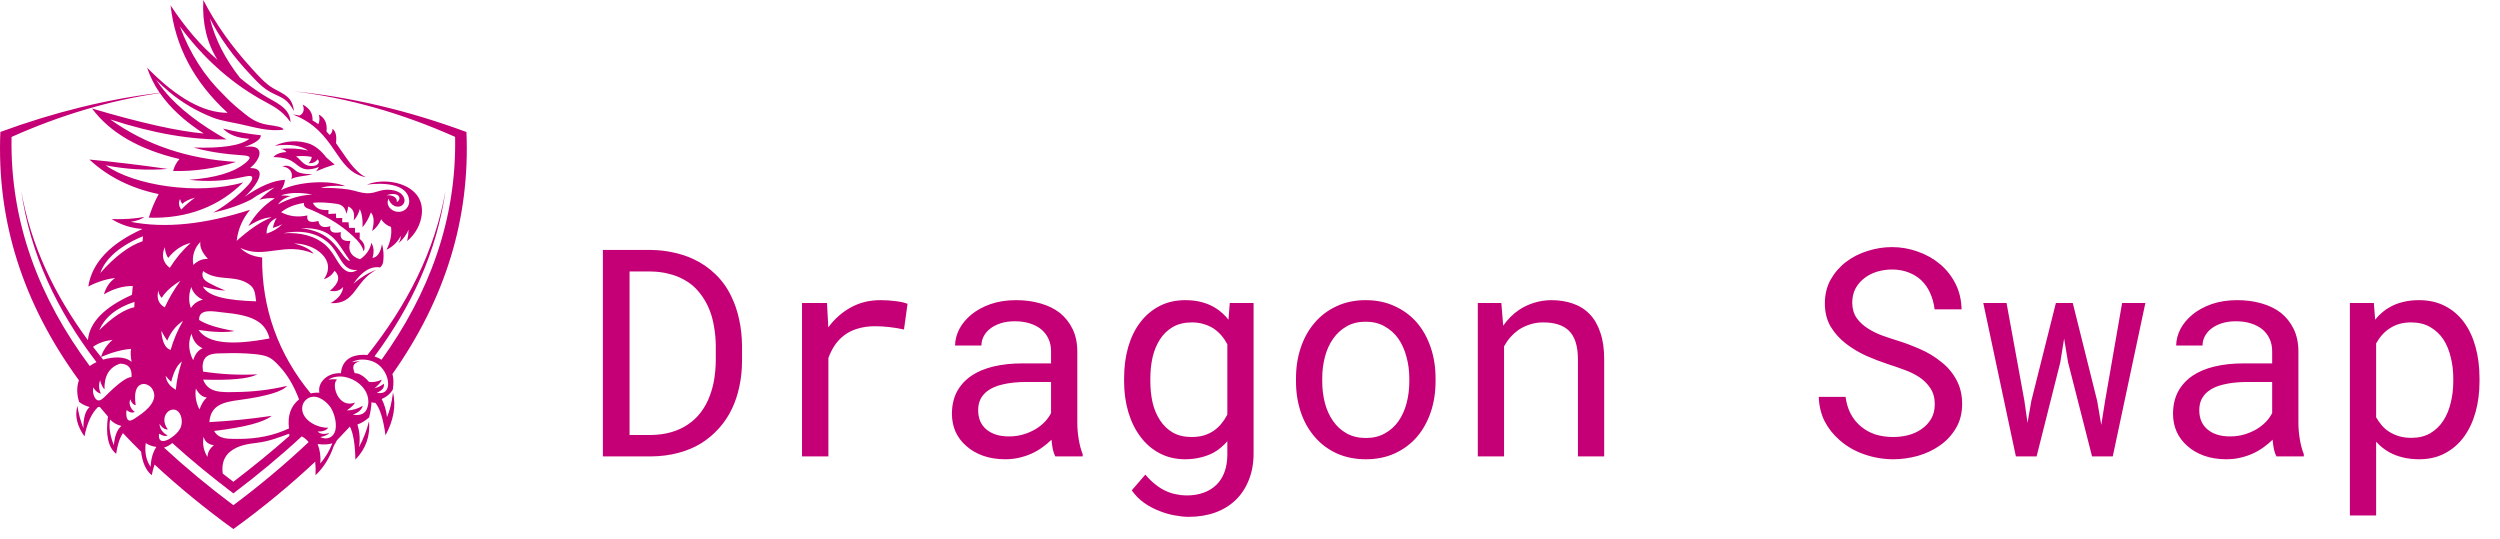 <svg width="241" height="52" viewBox="0 0 241 52" fill="none" xmlns="http://www.w3.org/2000/svg">
<path fill-rule="evenodd" clip-rule="evenodd" d="M35.27 17.087C34.091 16.502 33.335 15.099 32.387 13.793C32.477 13.122 32.368 12.662 32.06 12.411C32.041 12.697 31.951 12.897 31.772 13.008C31.675 12.893 31.576 12.782 31.473 12.674C31.565 11.914 31.327 11.374 30.739 11.046C30.834 11.362 30.805 11.764 30.687 11.972C30.511 11.84 30.325 11.719 30.13 11.612C30.168 10.942 29.849 10.429 29.173 10.073C29.356 10.499 29.318 10.907 28.888 11.14C28.677 11.094 28.462 11.06 28.246 11.041C32.518 12.697 32.209 16.469 35.266 17.087L35.27 17.087ZM19.585 26.134C20.922 27.11 22.335 26.532 23.681 27.205C24.604 27.665 24.567 28.173 24.692 29.047C21.878 28.966 20.026 28.575 19.559 27.615C20.256 27.84 20.985 27.974 21.723 28.012C21.175 27.792 20.641 27.542 20.124 27.266C19.632 26.99 19.383 26.679 19.579 26.13L19.585 26.134ZM34.705 34.822C34.443 34.833 34.182 34.864 33.926 34.915C34.361 34.639 35.003 34.602 35.589 34.735C36.497 34.938 37.114 35.656 37.339 36.459C37.543 37.178 37.387 38.083 36.326 37.863C36.851 37.635 37.077 37.343 37.003 36.989C36.749 37.198 36.442 37.347 36.11 37.421C36.352 37.209 36.695 36.924 36.799 36.605C36.35 36.803 35.941 36.873 35.573 36.814C35.08 36.248 34.621 35.969 34.194 35.975C33.966 35.384 33.949 35.032 34.705 34.822ZM32.495 36.593C32.309 36.545 32.028 36.545 31.654 36.593C32.589 36.029 33.841 36.315 34.66 37.017C35.343 37.602 35.726 38.474 35.381 39.381C35.211 39.829 34.794 40.111 34.015 39.973C34.557 39.774 34.877 39.486 34.972 39.11C34.519 39.4 33.98 39.559 33.427 39.567C33.853 39.275 34.121 39.02 34.231 38.798C32.607 39.448 31.881 37.034 32.494 36.595L32.495 36.593ZM32.036 42.735C31.657 42.856 31.186 42.879 30.62 42.804C30.852 43.406 30.94 44.046 30.876 44.681C31.376 44.094 31.768 43.437 32.037 42.735H32.036ZM31.64 41.237C30.721 41.237 29.821 40.797 29.391 40.181C28.921 39.508 29.119 38.77 29.633 38.431C30.395 37.926 31.303 38.53 31.804 39.182C32.161 39.649 32.497 40.687 32.337 41.442C32.191 42.127 31.574 42.468 30.868 42.138C31.35 42.027 31.64 41.895 31.74 41.74C31.239 41.893 30.866 41.846 30.622 41.6C31.113 41.609 31.451 41.489 31.637 41.239L31.64 41.237ZM10.008 38.336C11.374 36.963 12.196 36.36 12.679 36.347C12.742 35.504 12.379 35.073 11.59 35.055C10.543 35.386 10.036 36.218 10.07 37.549C9.86 37.282 9.716 36.977 9.649 36.654C9.494 37.083 9.524 37.55 9.731 37.96C9.421 37.876 9.177 37.672 8.997 37.347C8.947 37.565 8.951 37.791 9.01 38.006C9.168 38.549 9.479 38.856 10.004 38.33L10.008 38.336ZM13.082 39.061C12.835 39.017 12.665 38.806 12.571 38.496C12.378 38.852 12.548 39.39 12.986 39.707C12.768 39.831 12.506 39.772 12.201 39.532C12.166 39.721 12.162 39.914 12.188 40.104C12.318 40.904 12.852 40.427 13.307 40.128C14.275 39.49 15.277 38.517 14.708 37.543C14.344 36.923 13.488 36.779 13.162 37.498C12.957 37.954 13.017 38.629 13.082 39.058V39.061ZM15.369 40.862C15.641 41.247 15.911 41.426 16.18 41.398C15.222 40.105 16.541 38.978 17.215 39.713C17.556 40.087 17.627 40.835 17.362 41.325C17.181 41.661 16.866 41.955 16.464 42.226C15.865 42.628 15.207 42.723 15.337 41.805C15.671 42.024 15.948 42.08 16.167 41.974C15.939 41.868 15.746 41.709 15.607 41.514C15.467 41.318 15.387 41.093 15.373 40.86L15.369 40.862ZM14.047 42.715C14.35 42.915 14.704 43.041 15.075 43.082C14.743 43.571 14.558 44.212 14.52 45.004C14.094 44.395 13.936 43.633 14.047 42.718V42.715ZM11.707 41.059C11.281 40.966 10.898 40.749 10.618 40.441C10.473 41.14 10.592 41.965 10.975 42.917C11.056 42.006 11.301 41.387 11.71 41.059H11.707ZM13.783 22.777C13.757 23.095 13.745 23.255 13.745 23.255C12.445 23.693 11.088 24.715 9.671 26.32C10.127 24.913 11.68 23.626 13.783 22.777ZM9.564 31.835C10.115 30.565 11.249 29.654 12.966 29.102L12.947 29.615C11.972 29.826 10.845 30.566 9.564 31.835ZM15.898 23.826C15.571 24.504 15.623 25.263 16.369 25.819C16.916 24.94 17.59 24.132 18.375 23.418C17.547 23.617 16.825 24.101 16.21 24.869C16.009 24.552 15.901 24.192 15.898 23.826ZM15.878 29.636C16.289 28.741 16.794 27.884 17.386 27.078C16.564 27.565 15.964 28.111 15.585 28.715C15.397 28.511 15.285 28.258 15.266 27.992C15.073 28.742 15.278 29.288 15.879 29.631L15.878 29.636ZM16.121 32.84C16.46 32.016 16.968 31.379 17.646 30.929C17.128 31.817 16.725 32.758 16.448 33.732C15.932 33.583 15.632 32.965 15.547 31.878C15.715 32.21 15.907 32.531 16.122 32.84H16.121ZM16.503 36.809C16.749 35.819 17.092 35.166 17.532 34.85C17.232 35.736 17.037 36.648 16.95 37.572C16.353 37.237 16.026 36.788 15.97 36.226C16.128 36.431 16.305 36.625 16.499 36.803L16.503 36.809ZM19.316 23.316C19.026 23.615 18.814 23.971 18.697 24.356C18.581 24.741 18.562 25.146 18.642 25.539C19.051 25.133 19.52 24.939 20.048 24.956C19.486 24.36 19.242 23.813 19.316 23.316ZM18.436 27.674C18.188 28.359 18.159 29.055 18.406 29.699C18.525 29.497 18.69 29.32 18.89 29.181C19.089 29.041 19.319 28.942 19.564 28.89C19.29 28.774 19.047 28.605 18.853 28.393C18.658 28.183 18.517 27.935 18.438 27.669L18.436 27.674ZM18.464 32.17C18.115 32.979 18.169 33.86 18.623 34.728C18.801 34.143 19.103 33.757 19.53 33.569C18.969 33.316 18.613 32.85 18.464 32.17ZM19.939 38.324C19.503 38.269 19.152 37.98 18.885 37.455C18.777 38.142 18.897 38.843 19.23 39.468C19.43 38.927 19.666 38.545 19.939 38.321V38.324ZM20.628 42.926C20.073 42.842 19.741 42.566 19.631 42.099C19.494 42.769 19.625 43.462 20.002 44.051C20.006 43.832 20.065 43.618 20.174 43.423C20.282 43.228 20.438 43.059 20.628 42.926ZM18.802 19.055C18.321 19.395 17.878 19.777 17.479 20.196C17.361 20.054 17.286 19.885 17.264 19.707C17.242 19.53 17.273 19.35 17.353 19.187C17.391 19.354 17.465 19.512 17.571 19.652C17.839 19.399 18.247 19.2 18.797 19.056L18.802 19.055ZM22.614 31.912C20.978 31.628 19.837 31.271 19.192 30.841C19.16 29.668 20.648 30.039 21.501 30.12C24.296 30.385 25.547 30.963 25.985 32.623C22.433 33.302 20.05 33.147 19.14 31.808C20.604 32.03 21.761 32.065 22.614 31.912ZM24.792 36.088C23.046 36.174 21.295 36.084 19.571 35.819C19.481 35.245 19.549 34.812 19.774 34.522C20.165 34.025 20.941 34.075 21.549 34.059C22.564 34.017 23.58 34.043 24.591 34.138C25.87 34.283 26.165 34.474 26.948 35.32C27.731 36.166 28.346 37.214 28.828 38.502C28.029 39.14 27.706 40.072 27.858 41.299C26.399 41.991 24.735 42.328 22.864 42.311C22.003 42.302 21.087 42.358 20.643 41.544C23.567 41.195 25.419 40.709 26.199 40.087C24.207 40.382 22.199 40.584 20.185 40.693C20.305 39.003 21.601 38.755 23.094 38.554C25.676 38.208 27.204 37.756 27.68 37.196C26.049 37.582 24.372 37.782 22.687 37.793C21.442 37.809 20.067 37.918 19.584 36.594C22.23 36.679 23.967 36.513 24.794 36.097L24.792 36.088ZM21.47 45.654C21.346 44.698 21.608 43.983 22.241 43.496C22.943 42.955 23.8 42.8 24.821 42.68C25.981 42.542 27.029 42.113 27.878 41.806C27.878 41.883 27.886 41.955 27.892 42.027C26.178 43.543 24.37 45.009 22.494 46.446C22.15 46.181 21.809 45.916 21.47 45.651V45.654ZM38.249 19.485C38.315 19.071 37.922 18.797 37.269 18.821C38.372 18.424 38.838 19.119 38.249 19.485ZM28.027 18.903C27.522 19.023 27.083 19.309 26.796 19.707C27.908 19.118 29.01 18.801 30.102 18.758C28.93 18.525 27.919 18.55 27.07 18.833C27.429 18.846 27.748 18.869 28.027 18.903ZM26.304 21.971C26.62 21.885 26.925 21.766 27.21 21.616C26.797 22.028 26.277 22.339 25.698 22.518C25.688 21.811 26.009 21.308 26.662 21.009C26.488 21.311 26.367 21.635 26.304 21.971ZM27.319 22.484C29.212 22.118 30.668 22.494 31.737 23.485C32.191 23.905 32.477 24.46 32.774 24.944C33.171 25.59 33.588 26.112 34.451 26.021C33.199 26.844 32.533 25.066 32.036 24.39C31.858 24.121 31.647 23.872 31.407 23.647C30.362 22.734 29.011 22.39 27.319 22.484ZM29.036 21.987C30.479 21.965 31.316 22.257 31.931 22.759C32.634 23.332 33.048 24.178 33.748 25.145C33.235 25.145 32.833 24.026 31.82 23.123C31.188 22.567 30.348 22.161 29.041 21.992L29.036 21.987ZM8.868 10.454C10.598 12.789 13.409 14.415 17.302 15.332C17.001 15.667 16.791 16.062 16.688 16.485C18.752 16.533 20.807 16.235 22.753 15.608C18.093 15.328 14.052 13.963 10.632 11.514C14.778 12.868 18.51 13.508 21.83 13.437C19.288 12.013 17.327 10.499 15.948 8.895L16.296 8.848C17.554 9.9 18.999 10.748 20.57 11.354C21.358 11.652 22.238 11.768 23.082 11.951C24.451 12.243 25.896 12.714 27.346 12.495C27.213 12.204 26.528 12.144 25.859 12.039C24.552 11.835 23.953 11.266 22.984 10.473C22.475 10.053 21.996 9.603 21.549 9.127C19.723 7.364 18.319 5.169 17.335 2.543C19.514 5.48 22.049 7.788 24.941 9.464C26.277 10.239 27.032 10.454 28.01 11.773C27.947 10.31 26.479 9.862 25.366 9.142C24.585 8.65 23.843 8.107 23.145 7.519C21.688 5.663 20.718 3.748 20.234 1.774C21.169 3.615 22.462 5.412 24.114 7.165C24.788 7.881 25.401 8.575 26.336 9.012C27.404 9.509 27.705 9.619 28.342 10.702C28.155 9.341 27.471 9.136 26.382 8.534C25.576 8.085 24.873 7.259 24.263 6.594C22.316 4.465 20.762 2.267 19.6 0C19.48 2.208 19.935 4.13 20.966 5.766C19.401 4.458 17.894 2.71 16.445 0.522C16.881 4.472 18.714 7.923 21.943 10.876C19.599 10.872 17.011 9.419 14.179 6.518C14.464 7.373 14.873 8.19 15.393 8.947C10.331 9.556 5.235 10.812 0.035 12.719C-0.332 21.291 2.193 29.234 7.608 36.66C7.391 37.267 7.383 37.975 7.628 38.748C7.925 38.972 8.268 39.14 8.638 39.24C8.237 39.587 8.037 40.267 8.038 41.279C7.764 40.586 7.572 39.869 7.465 39.139L7.453 39.167C7.199 40.091 7.429 41.059 8.142 42.069C8.397 40.772 8.833 39.828 9.449 39.236C9.506 39.239 9.564 39.237 9.62 39.23C9.877 39.538 10.139 39.845 10.406 40.151C10.168 41.94 10.432 43.139 11.199 43.747C11.323 42.876 11.541 42.211 11.852 41.753C12.414 42.35 12.997 42.946 13.601 43.543C13.73 44.603 14.073 45.36 14.63 45.813C14.695 45.465 14.785 45.121 14.899 44.783C17.29 46.995 19.828 49.071 22.497 51C25.276 48.991 27.912 46.822 30.388 44.506C30.427 44.94 30.437 45.376 30.416 45.812C31.195 45.083 31.787 44.131 32.191 42.956C32.298 42.793 32.393 42.624 32.476 42.449C32.904 42.007 33.323 41.563 33.731 41.118C34.059 41.785 34.235 42.848 34.259 44.307C35.27 43.264 35.708 42.025 35.575 40.589C35.361 41.463 35.036 42.31 34.604 43.113C34.73 42.383 34.678 41.636 34.452 40.926C34.881 40.769 35.269 40.53 35.588 40.224C35.714 39.735 35.791 39.236 35.818 38.733C35.832 38.804 35.953 38.833 36.181 38.833C36.623 39.346 36.95 40.39 37.162 41.967C37.946 40.509 38.188 39.124 37.887 37.812C37.761 38.84 37.566 39.638 37.303 40.208C37.245 39.602 37.072 39.011 36.793 38.46C37.253 38.275 37.633 37.953 37.87 37.548C37.956 36.961 37.947 36.474 37.83 36.057C42.943 28.807 45.321 21.063 44.965 12.726C39.306 10.637 33.774 9.336 28.278 8.798C33.493 9.421 38.691 10.886 43.873 13.195C44.023 21.226 41.343 28.327 36.781 34.676C36.57 34.543 36.34 34.437 36.098 34.362C39.674 29.54 42.12 24.255 42.952 18.348C41.934 24.214 39.224 29.447 35.418 34.225C35.26 34.208 35.101 34.202 34.942 34.205C33.853 34.222 32.964 34.74 32.865 35.981C31.508 35.898 30.586 36.932 30.79 37.857C30.509 37.839 30.226 37.862 29.953 37.927C26.814 34.129 25.227 29.712 25.27 24.817C24.376 24.73 23.67 24.419 23.15 23.884C25.467 25.047 27.43 23.239 30.236 24.455C29.911 24.034 29.281 23.708 28.347 23.477C30.344 23.449 32.545 25.059 31.22 26.915C31.442 26.848 31.646 26.742 31.822 26.602C31.997 26.461 32.14 26.29 32.242 26.099C32.839 26.646 32.693 27.291 31.806 28.033C32.364 28.139 32.789 28.014 33.083 27.66C33.031 28.267 32.627 28.787 31.87 29.222C34.305 29.359 34.141 27.156 36.262 26.017C35.545 26.273 34.813 26.716 34.066 27.346C34.893 26.148 35.753 25.628 36.646 25.784C36.889 25.543 36.928 25.387 36.955 25.082C37.01 24.56 36.966 24.032 36.824 23.524C36.679 24.357 36.373 24.804 35.905 24.864C36.079 24.311 36.045 23.825 35.803 23.406C35.743 23.724 35.615 24.027 35.426 24.299C35.238 24.571 34.993 24.806 34.705 24.992C33.806 24.712 33.498 24.124 33.779 23.226C33.016 23.283 32.732 22.983 32.866 22.381C32.062 22.531 31.724 22.339 31.851 21.804C31.158 22.009 30.776 21.84 30.695 21.298C29.876 21.523 29.523 21.334 29.635 20.767C28.709 20.966 27.864 20.863 27.101 20.459C27.653 20.006 28.388 19.708 29.304 19.564C29.227 20.04 29.697 20.091 30.057 20.247C31.703 20.964 33.028 21.804 34.03 22.766C34.587 23.261 34.931 23.75 35.064 24.234C35.251 23.807 35.119 23.401 34.669 23.017L34.682 22.42L34.222 22.426L34.215 21.966H33.647C33.647 21.966 33.632 21.787 33.602 21.43L32.989 21.424V21.015L32.408 21.021C32.408 21.021 32.4 20.878 32.383 20.591L31.655 20.626L31.668 20.241C30.894 20.302 30.392 20.073 30.161 19.553C30.76 19.479 31.547 19.514 32.524 19.658C33.027 19.756 33.312 20.07 33.379 20.602C33.485 20.382 33.546 20.146 33.557 19.906C34.053 20.101 34.231 20.547 34.093 21.246C34.356 20.989 34.552 20.628 34.682 20.162C34.89 20.57 34.979 21.153 34.95 21.91C35.303 21.477 35.575 20.992 35.754 20.477C36.063 20.823 36.101 21.421 35.869 22.271C36.232 22.02 36.526 21.644 36.75 21.141C36.959 21.481 37.294 21.741 37.694 21.875C37.79 22.568 37.645 23.306 37.259 24.089C37.923 23.737 38.379 23.284 38.626 22.73C38.639 22.99 38.559 23.247 38.397 23.462C38.84 23.1 39.18 22.645 39.388 22.137C39.379 22.509 39.332 22.879 39.248 23.243C40.057 22.561 40.562 21.63 40.664 20.629C40.73 19.959 40.586 19.315 40.171 18.784C39.18 17.51 36.857 17.184 35.368 17.801C36.723 17.615 39.272 17.614 39.441 19.293C39.462 19.459 39.44 19.628 39.377 19.786C39.314 19.943 39.212 20.085 39.078 20.2C38.315 20.797 37.05 20.101 37.444 19.147C37.679 19.849 38.269 20.042 38.656 19.857C38.996 19.691 39.191 19.21 38.719 18.726C38.494 18.496 38.106 18.355 37.708 18.308C36.691 18.19 36.323 18.619 35.48 18.63C34.798 18.639 34.282 18.371 33.589 18.264C32.714 18.143 31.829 18.095 30.944 18.121C31.435 17.923 32.214 17.864 33.281 17.946C31.876 17.332 28.758 17.472 27.088 18.331C27.303 18.033 27.434 17.692 27.472 17.337C26.397 17.377 25.095 17.924 23.564 18.979C24.227 18.439 26.178 16.196 24.108 16.196C25.274 15.241 25.553 13.836 23.546 14.18C24.636 13.796 25.168 13.415 25.142 13.037C23.913 12.909 22.696 12.694 21.503 12.396C22.045 12.981 22.89 13.309 24.038 13.381C23.22 14.031 21.426 14.31 18.656 14.22C20.026 14.618 21.622 14.859 23.472 14.98C24.209 15.029 24.235 15.229 23.668 15.699C22.574 16.611 20.759 17.155 18.222 17.332C19.923 17.54 21.651 17.457 23.318 17.085C23.789 16.986 24.143 16.897 24.267 17.024C24.376 17.132 24.323 17.406 23.929 17.834C22.957 18.877 21.816 19.778 20.544 20.504C22.024 20.16 23.259 19.73 24.248 19.212C24.918 18.727 25.668 18.342 26.47 18.07C25.939 18.428 25.444 18.827 24.988 19.263C25.475 19.122 25.987 19.071 26.495 19.112C25.448 19.769 24.596 20.664 23.941 21.796C24.846 21.225 25.596 20.945 26.189 20.957C25.195 21.334 24.071 22.087 22.818 23.217C22.931 22.128 23.378 21.09 24.107 20.222C19.736 21.64 15.905 22.029 12.616 21.387C13.219 21.283 13.653 21.123 13.917 20.91C13.029 21.084 11.978 21.154 10.764 21.12C11.646 21.676 12.677 22.005 13.746 22.07C10.616 23.477 8.871 25.326 8.511 27.617C9.41 27.158 10.275 26.886 11.104 26.801C10.588 27.146 10.225 27.671 10.015 28.375C10.943 27.828 11.871 27.56 12.799 27.571C12.799 27.571 12.773 27.854 12.721 28.422C10.043 29.621 8.627 31.079 8.473 32.796C5.245 28.409 2.955 23.636 2.038 18.354C2.901 24.483 5.502 29.942 9.301 34.909C9.069 35.012 8.85 35.138 8.648 35.284C3.817 28.784 0.959 21.488 1.114 13.201C5.862 11.081 10.629 9.671 15.414 8.971C16.399 10.399 17.809 11.699 19.645 12.872C17.103 12.64 13.511 11.835 8.868 10.46V10.454ZM15.942 8.874C15.621 8.499 15.324 8.106 15.055 7.699C15.447 8.099 15.861 8.48 16.296 8.842L15.948 8.879L15.942 8.874ZM10.189 15.937C12.886 17.868 19.091 18.859 23.443 17.581C21.164 19.867 18.085 21.102 14.345 20.984C14.582 20.2 14.9 19.439 15.296 18.711C12.631 18.154 10.406 17.043 8.619 15.379C11.074 15.612 13.594 15.915 16.178 16.287C14.173 16.443 12.153 16.325 10.187 15.937H10.189ZM29.751 42.62C29.579 42.392 29.352 42.203 29.088 42.067C27.042 43.964 24.831 45.792 22.497 47.561C20.428 45.992 18.454 44.38 16.607 42.706C16.381 42.907 16.108 43.059 15.809 43.15C17.93 45.106 20.163 46.959 22.497 48.7C25.042 46.803 27.464 44.773 29.751 42.62ZM9.941 34.667C10.817 34.413 12.043 34.29 12.687 34.893C12.587 34.366 12.57 33.946 12.635 33.634C11.777 33.695 10.811 33.956 9.737 34.416C9.908 33.819 10.279 33.267 10.848 32.76C10.086 32.853 9.459 33.078 8.968 33.436C9.284 33.85 9.608 34.26 9.941 34.667ZM28.081 17.269C28.419 17.001 29.683 16.948 30.111 16.797C29.411 16.786 28.961 16.716 28.684 16.576C28.33 16.398 28.008 15.787 27.213 16.034C27.941 16.146 28.288 16.63 28.084 17.269H28.081ZM29.703 14.514C28.987 14.009 27.912 13.855 26.479 14.053C27 13.803 27.574 13.658 28.162 13.628C28.751 13.598 29.339 13.683 29.888 13.878C30.461 14.12 30.978 14.547 31.439 15.16C31.779 15.469 32.054 15.701 32.264 15.856C31.649 16.044 31.048 16.266 30.463 16.52C30.576 16.391 30.672 16.25 30.75 16.1C28.898 16.776 28.855 15.753 27.752 15.353C27.35 15.207 26.901 15.154 26.351 15.144C26.605 14.846 27.029 14.684 27.621 14.661C27.553 14.571 27.462 14.497 27.357 14.444C27.252 14.392 27.135 14.362 27.015 14.357C27.914 14.262 28.824 14.314 29.703 14.51V14.514ZM30.056 15.129C30.023 15.357 29.913 15.571 29.741 15.739C30.137 15.758 30.427 15.631 30.612 15.359C30.663 15.397 30.701 15.448 30.72 15.505C30.74 15.563 30.74 15.624 30.721 15.682C30.631 15.988 30.12 16.047 29.756 15.973C29.392 15.899 29.168 15.675 28.942 15.436C28.825 15.299 28.688 15.177 28.535 15.072C28.966 15.025 29.402 15.031 29.831 15.089C29.905 15.1 29.979 15.113 30.049 15.129H30.056Z" fill="#C50077"/>
<path d="M58.119 44H62.727C63.684 43.991 64.572 43.877 65.393 43.658C66.222 43.44 66.965 43.125 67.621 42.715C68.241 42.323 68.801 41.849 69.303 41.293C69.804 40.737 70.219 40.117 70.547 39.434C70.866 38.777 71.107 38.057 71.272 37.273C71.445 36.49 71.531 35.66 71.531 34.785V33.322C71.522 32.411 71.426 31.554 71.244 30.752C71.071 29.95 70.816 29.212 70.478 28.537C70.105 27.744 69.603 27.047 68.975 26.445C68.355 25.835 67.639 25.342 66.828 24.969C66.245 24.695 65.607 24.486 64.914 24.34C64.231 24.185 63.501 24.103 62.727 24.094H58.119V44ZM60.69 26.172H62.727C63.355 26.181 63.934 26.254 64.463 26.391C64.992 26.518 65.47 26.701 65.898 26.938C66.5 27.256 67.006 27.676 67.416 28.195C67.835 28.706 68.168 29.28 68.414 29.918C68.606 30.41 68.747 30.943 68.838 31.518C68.938 32.083 68.993 32.675 69.002 33.295V34.785C68.993 35.396 68.943 35.984 68.852 36.549C68.76 37.105 68.624 37.624 68.441 38.107C68.232 38.7 67.945 39.238 67.58 39.721C67.225 40.195 66.801 40.596 66.309 40.924C65.844 41.243 65.311 41.489 64.709 41.662C64.117 41.835 63.456 41.926 62.727 41.935H60.69V26.172ZM84.889 28.934C83.813 28.934 82.852 29.171 82.004 29.645C81.165 30.109 80.445 30.747 79.844 31.559L79.83 31.189L79.721 29.207H77.314V44H79.857V34.512C80.022 34.056 80.227 33.646 80.473 33.281C80.728 32.908 81.024 32.593 81.361 32.338C81.735 32.046 82.172 31.828 82.674 31.682C83.175 31.527 83.736 31.449 84.356 31.449C84.838 31.449 85.299 31.477 85.736 31.531C86.183 31.577 86.652 31.654 87.144 31.764L87.486 29.289C87.231 29.18 86.848 29.093 86.338 29.029C85.837 28.965 85.353 28.934 84.889 28.934ZM101.732 44H104.371V43.781C104.207 43.371 104.079 42.893 103.988 42.346C103.897 41.79 103.852 41.266 103.852 40.773V33.897C103.852 33.067 103.701 32.342 103.4 31.723C103.1 31.103 102.689 30.583 102.17 30.164C101.641 29.754 101.017 29.449 100.297 29.248C99.577 29.038 98.797 28.934 97.959 28.934C97.038 28.934 96.213 29.061 95.484 29.316C94.764 29.572 94.154 29.904 93.652 30.314C93.142 30.734 92.75 31.203 92.477 31.723C92.212 32.242 92.076 32.771 92.066 33.309H94.609C94.609 32.999 94.682 32.703 94.828 32.42C94.983 32.128 95.197 31.878 95.471 31.668C95.744 31.458 96.077 31.29 96.469 31.162C96.87 31.035 97.321 30.971 97.822 30.971C98.36 30.971 98.843 31.039 99.272 31.176C99.709 31.312 100.078 31.504 100.379 31.75C100.68 32.005 100.912 32.31 101.076 32.666C101.24 33.022 101.322 33.422 101.322 33.869V35.031H98.561C97.531 35.031 96.596 35.132 95.758 35.332C94.928 35.533 94.217 35.833 93.625 36.234C93.033 36.645 92.572 37.155 92.244 37.766C91.925 38.376 91.766 39.087 91.766 39.898C91.766 40.518 91.884 41.097 92.121 41.635C92.367 42.163 92.713 42.619 93.16 43.002C93.598 43.394 94.131 43.704 94.76 43.932C95.398 44.16 96.109 44.273 96.893 44.273C97.376 44.273 97.831 44.223 98.26 44.123C98.688 44.023 99.094 43.886 99.477 43.713C99.85 43.54 100.192 43.339 100.502 43.111C100.821 42.883 101.108 42.642 101.363 42.387C101.391 42.697 101.432 42.997 101.486 43.289C101.55 43.572 101.632 43.809 101.732 44ZM97.262 42.072C96.769 42.072 96.337 42.008 95.963 41.881C95.589 41.753 95.279 41.575 95.033 41.348C94.787 41.129 94.6 40.865 94.473 40.555C94.354 40.245 94.295 39.908 94.295 39.543C94.295 39.16 94.363 38.818 94.5 38.518C94.646 38.217 94.856 37.957 95.129 37.738C95.512 37.428 96.027 37.2 96.674 37.055C97.33 36.9 98.096 36.822 98.971 36.822H101.322V39.816C101.176 40.108 100.976 40.391 100.721 40.664C100.465 40.928 100.165 41.165 99.818 41.375C99.463 41.585 99.071 41.753 98.643 41.881C98.214 42.008 97.754 42.072 97.262 42.072ZM108.363 36.48V36.768C108.363 37.825 108.5 38.814 108.773 39.734C109.047 40.646 109.439 41.439 109.949 42.113C110.451 42.788 111.066 43.316 111.795 43.699C112.524 44.082 113.34 44.273 114.242 44.273C114.78 44.273 115.281 44.214 115.746 44.096C116.211 43.986 116.635 43.827 117.018 43.617C117.264 43.48 117.492 43.321 117.701 43.139C117.92 42.956 118.125 42.756 118.316 42.537V43.809C118.316 44.447 118.225 45.012 118.043 45.504C117.861 45.996 117.601 46.406 117.264 46.734C116.917 47.072 116.503 47.327 116.02 47.5C115.536 47.673 114.994 47.76 114.393 47.76C114.055 47.76 113.718 47.723 113.381 47.65C113.044 47.587 112.706 47.477 112.369 47.322C112.032 47.167 111.699 46.958 111.371 46.693C111.043 46.438 110.724 46.124 110.414 45.75L109.102 47.268C109.439 47.751 109.84 48.156 110.305 48.484C110.779 48.812 111.271 49.072 111.781 49.264C112.283 49.464 112.779 49.605 113.271 49.688C113.764 49.779 114.201 49.824 114.584 49.824C115.514 49.824 116.361 49.688 117.127 49.414C117.893 49.141 118.553 48.74 119.109 48.211C119.656 47.682 120.08 47.04 120.381 46.283C120.691 45.527 120.846 44.661 120.846 43.685V29.207H118.549L118.426 30.82C118.253 30.602 118.066 30.401 117.865 30.219C117.674 30.037 117.469 29.877 117.25 29.74C116.849 29.476 116.398 29.275 115.896 29.139C115.404 29.002 114.862 28.934 114.27 28.934C113.349 28.934 112.524 29.12 111.795 29.494C111.066 29.868 110.446 30.387 109.936 31.053C109.425 31.718 109.033 32.516 108.76 33.445C108.495 34.366 108.363 35.378 108.363 36.48ZM110.893 36.768V36.48C110.893 35.76 110.965 35.077 111.111 34.43C111.266 33.773 111.508 33.195 111.836 32.693C112.155 32.201 112.565 31.809 113.066 31.518C113.577 31.226 114.188 31.08 114.898 31.08C115.318 31.08 115.701 31.135 116.047 31.244C116.393 31.344 116.708 31.486 116.99 31.668C117.273 31.859 117.523 32.083 117.742 32.338C117.961 32.593 118.152 32.876 118.316 33.185V39.967C118.152 40.286 117.961 40.578 117.742 40.842C117.523 41.106 117.277 41.334 117.004 41.525C116.721 41.717 116.402 41.867 116.047 41.977C115.701 42.077 115.309 42.127 114.871 42.127C114.169 42.127 113.568 41.986 113.066 41.703C112.565 41.411 112.155 41.02 111.836 40.527C111.508 40.035 111.266 39.465 111.111 38.818C110.965 38.171 110.893 37.488 110.893 36.768ZM124.934 36.467V36.768C124.934 37.834 125.089 38.823 125.398 39.734C125.708 40.646 126.155 41.439 126.738 42.113C127.312 42.788 128.014 43.316 128.844 43.699C129.682 44.082 130.626 44.273 131.674 44.273C132.713 44.273 133.647 44.082 134.477 43.699C135.306 43.316 136.012 42.788 136.596 42.113C137.17 41.439 137.612 40.646 137.922 39.734C138.232 38.823 138.387 37.834 138.387 36.768V36.467C138.387 35.4 138.232 34.411 137.922 33.5C137.612 32.579 137.17 31.782 136.596 31.107C136.012 30.433 135.301 29.904 134.463 29.521C133.633 29.13 132.695 28.934 131.646 28.934C130.607 28.934 129.673 29.13 128.844 29.521C128.014 29.904 127.312 30.433 126.738 31.107C126.155 31.782 125.708 32.579 125.398 33.5C125.089 34.411 124.934 35.4 124.934 36.467ZM127.463 36.768V36.467C127.463 35.747 127.549 35.059 127.723 34.402C127.896 33.737 128.16 33.154 128.516 32.652C128.862 32.151 129.295 31.755 129.814 31.463C130.334 31.162 130.945 31.012 131.646 31.012C132.348 31.012 132.959 31.162 133.479 31.463C134.007 31.755 134.449 32.151 134.805 32.652C135.151 33.154 135.411 33.737 135.584 34.402C135.766 35.059 135.857 35.747 135.857 36.467V36.768C135.857 37.497 135.771 38.194 135.598 38.859C135.424 39.516 135.165 40.094 134.818 40.596C134.463 41.097 134.021 41.493 133.492 41.785C132.973 42.077 132.367 42.223 131.674 42.223C130.972 42.223 130.357 42.077 129.828 41.785C129.299 41.493 128.862 41.097 128.516 40.596C128.16 40.094 127.896 39.516 127.723 38.859C127.549 38.194 127.463 37.497 127.463 36.768ZM142.461 44H144.99V33.391C145.163 33.072 145.364 32.78 145.592 32.516C145.829 32.251 146.084 32.019 146.357 31.818C146.695 31.59 147.064 31.413 147.465 31.285C147.866 31.148 148.299 31.08 148.764 31.08C149.301 31.08 149.775 31.144 150.186 31.271C150.605 31.399 150.96 31.604 151.252 31.887C151.535 32.169 151.749 32.538 151.895 32.994C152.04 33.45 152.113 34.006 152.113 34.662V44H154.643V34.607C154.643 33.623 154.52 32.775 154.273 32.065C154.036 31.344 153.695 30.752 153.248 30.287C152.801 29.822 152.259 29.48 151.621 29.262C150.992 29.043 150.29 28.934 149.516 28.934C148.941 28.943 148.395 29.029 147.875 29.193C147.365 29.348 146.891 29.572 146.453 29.863C146.161 30.055 145.883 30.283 145.619 30.547C145.364 30.802 145.127 31.085 144.908 31.395L144.73 29.207H142.461V44ZM186.512 38.969C186.512 39.516 186.393 39.99 186.156 40.391C185.919 40.783 185.614 41.106 185.24 41.361C184.867 41.626 184.438 41.822 183.955 41.949C183.481 42.068 182.998 42.127 182.506 42.127C181.886 42.127 181.312 42.045 180.783 41.881C180.264 41.708 179.803 41.453 179.402 41.115C179.001 40.787 178.673 40.386 178.418 39.912C178.163 39.429 177.994 38.878 177.912 38.258H175.328C175.355 39.115 175.542 39.894 175.889 40.596C176.244 41.288 176.723 41.895 177.324 42.414C177.999 43.016 178.792 43.476 179.703 43.795C180.624 44.114 181.558 44.273 182.506 44.273C183.299 44.273 184.092 44.164 184.885 43.945C185.678 43.717 186.389 43.38 187.018 42.934C187.646 42.496 188.157 41.945 188.549 41.279C188.95 40.614 189.15 39.835 189.15 38.941C189.15 38.057 188.964 37.278 188.59 36.603C188.225 35.929 187.742 35.359 187.141 34.895C186.53 34.393 185.855 33.983 185.117 33.664C184.379 33.336 183.641 33.058 182.902 32.83C182.456 32.693 181.977 32.534 181.467 32.352C180.965 32.169 180.501 31.941 180.072 31.668C179.635 31.395 179.275 31.062 178.992 30.67C178.71 30.269 178.564 29.781 178.555 29.207C178.555 28.678 178.66 28.213 178.869 27.812C179.088 27.412 179.38 27.074 179.744 26.801C180.1 26.527 180.505 26.322 180.961 26.186C181.426 26.049 181.9 25.98 182.383 25.98C182.984 25.98 183.522 26.076 183.996 26.268C184.479 26.45 184.894 26.71 185.24 27.047C185.587 27.384 185.865 27.79 186.074 28.264C186.284 28.729 186.425 29.248 186.498 29.822H189.096C189.077 28.911 188.882 28.086 188.508 27.348C188.134 26.609 187.637 25.98 187.018 25.461C186.398 24.941 185.687 24.54 184.885 24.258C184.083 23.966 183.249 23.82 182.383 23.82C181.599 23.82 180.82 23.943 180.045 24.189C179.27 24.426 178.577 24.777 177.967 25.242C177.356 25.707 176.859 26.277 176.477 26.951C176.103 27.626 175.916 28.391 175.916 29.248C175.916 30.105 176.103 30.852 176.477 31.49C176.859 32.119 177.352 32.666 177.953 33.131C178.546 33.587 179.202 33.978 179.922 34.307C180.651 34.626 181.367 34.899 182.068 35.127C182.551 35.282 183.053 35.455 183.572 35.647C184.101 35.838 184.584 36.075 185.021 36.357C185.459 36.649 185.814 37.005 186.088 37.424C186.37 37.843 186.512 38.358 186.512 38.969ZM194.332 44H196.328L198.611 34.935L198.98 32.639L199.363 34.935L201.674 44H203.67L206.814 29.207H204.572L202.932 38.641L202.562 40.965L202.166 38.641L199.814 29.207H198.188L195.822 38.641L195.453 40.76L195.152 38.641L193.43 29.207H191.188L194.332 44ZM219.447 44H222.086V43.781C221.922 43.371 221.794 42.893 221.703 42.346C221.612 41.79 221.566 41.266 221.566 40.773V33.897C221.566 33.067 221.416 32.342 221.115 31.723C220.814 31.103 220.404 30.583 219.885 30.164C219.356 29.754 218.732 29.449 218.012 29.248C217.292 29.038 216.512 28.934 215.674 28.934C214.753 28.934 213.928 29.061 213.199 29.316C212.479 29.572 211.868 29.904 211.367 30.314C210.857 30.734 210.465 31.203 210.191 31.723C209.927 32.242 209.79 32.771 209.781 33.309H212.324C212.324 32.999 212.397 32.703 212.543 32.42C212.698 32.128 212.912 31.878 213.186 31.668C213.459 31.458 213.792 31.29 214.184 31.162C214.585 31.035 215.036 30.971 215.537 30.971C216.075 30.971 216.558 31.039 216.986 31.176C217.424 31.312 217.793 31.504 218.094 31.75C218.395 32.005 218.627 32.31 218.791 32.666C218.955 33.022 219.037 33.422 219.037 33.869V35.031H216.275C215.245 35.031 214.311 35.132 213.473 35.332C212.643 35.533 211.932 35.833 211.34 36.234C210.747 36.645 210.287 37.155 209.959 37.766C209.64 38.376 209.48 39.087 209.48 39.898C209.48 40.518 209.599 41.097 209.836 41.635C210.082 42.163 210.428 42.619 210.875 43.002C211.312 43.394 211.846 43.704 212.475 43.932C213.113 44.16 213.824 44.273 214.607 44.273C215.09 44.273 215.546 44.223 215.975 44.123C216.403 44.023 216.809 43.886 217.191 43.713C217.565 43.54 217.907 43.339 218.217 43.111C218.536 42.883 218.823 42.642 219.078 42.387C219.105 42.697 219.146 42.997 219.201 43.289C219.265 43.572 219.347 43.809 219.447 44ZM214.977 42.072C214.484 42.072 214.051 42.008 213.678 41.881C213.304 41.753 212.994 41.575 212.748 41.348C212.502 41.129 212.315 40.865 212.188 40.555C212.069 40.245 212.01 39.908 212.01 39.543C212.01 39.16 212.078 38.818 212.215 38.518C212.361 38.217 212.57 37.957 212.844 37.738C213.227 37.428 213.742 37.2 214.389 37.055C215.045 36.9 215.811 36.822 216.686 36.822H219.037V39.816C218.891 40.108 218.691 40.391 218.436 40.664C218.18 40.928 217.88 41.165 217.533 41.375C217.178 41.585 216.786 41.753 216.357 41.881C215.929 42.008 215.469 42.072 214.977 42.072ZM226.529 49.688H229.059V42.578C229.241 42.779 229.437 42.965 229.646 43.139C229.856 43.303 230.079 43.453 230.316 43.59C230.708 43.809 231.146 43.977 231.629 44.096C232.121 44.214 232.65 44.273 233.215 44.273C234.145 44.273 234.969 44.082 235.689 43.699C236.419 43.316 237.029 42.788 237.521 42.113C238.014 41.439 238.387 40.646 238.643 39.734C238.898 38.814 239.025 37.825 239.025 36.768V36.48C239.025 35.378 238.898 34.366 238.643 33.445C238.387 32.516 238.014 31.718 237.521 31.053C237.029 30.387 236.419 29.868 235.689 29.494C234.96 29.12 234.122 28.934 233.174 28.934C232.636 28.934 232.13 28.993 231.656 29.111C231.191 29.221 230.768 29.385 230.385 29.604C230.111 29.749 229.856 29.927 229.619 30.137C229.382 30.337 229.163 30.565 228.963 30.82L228.84 29.207H226.529V49.688ZM236.496 36.48V36.768C236.496 37.488 236.414 38.176 236.25 38.832C236.095 39.488 235.854 40.067 235.525 40.568C235.197 41.07 234.778 41.471 234.268 41.772C233.757 42.063 233.151 42.209 232.449 42.209C232.012 42.209 231.611 42.154 231.246 42.045C230.891 41.935 230.567 41.785 230.275 41.594C230.02 41.43 229.792 41.229 229.592 40.992C229.391 40.755 229.214 40.5 229.059 40.227V33.103C229.232 32.794 229.432 32.511 229.66 32.256C229.888 32.001 230.148 31.787 230.439 31.613C230.704 31.44 231 31.308 231.328 31.217C231.665 31.126 232.03 31.08 232.422 31.08C233.133 31.08 233.743 31.226 234.254 31.518C234.764 31.809 235.188 32.201 235.525 32.693C235.854 33.195 236.095 33.773 236.25 34.43C236.414 35.077 236.496 35.76 236.496 36.48Z" fill="#C50077"/>
</svg>
